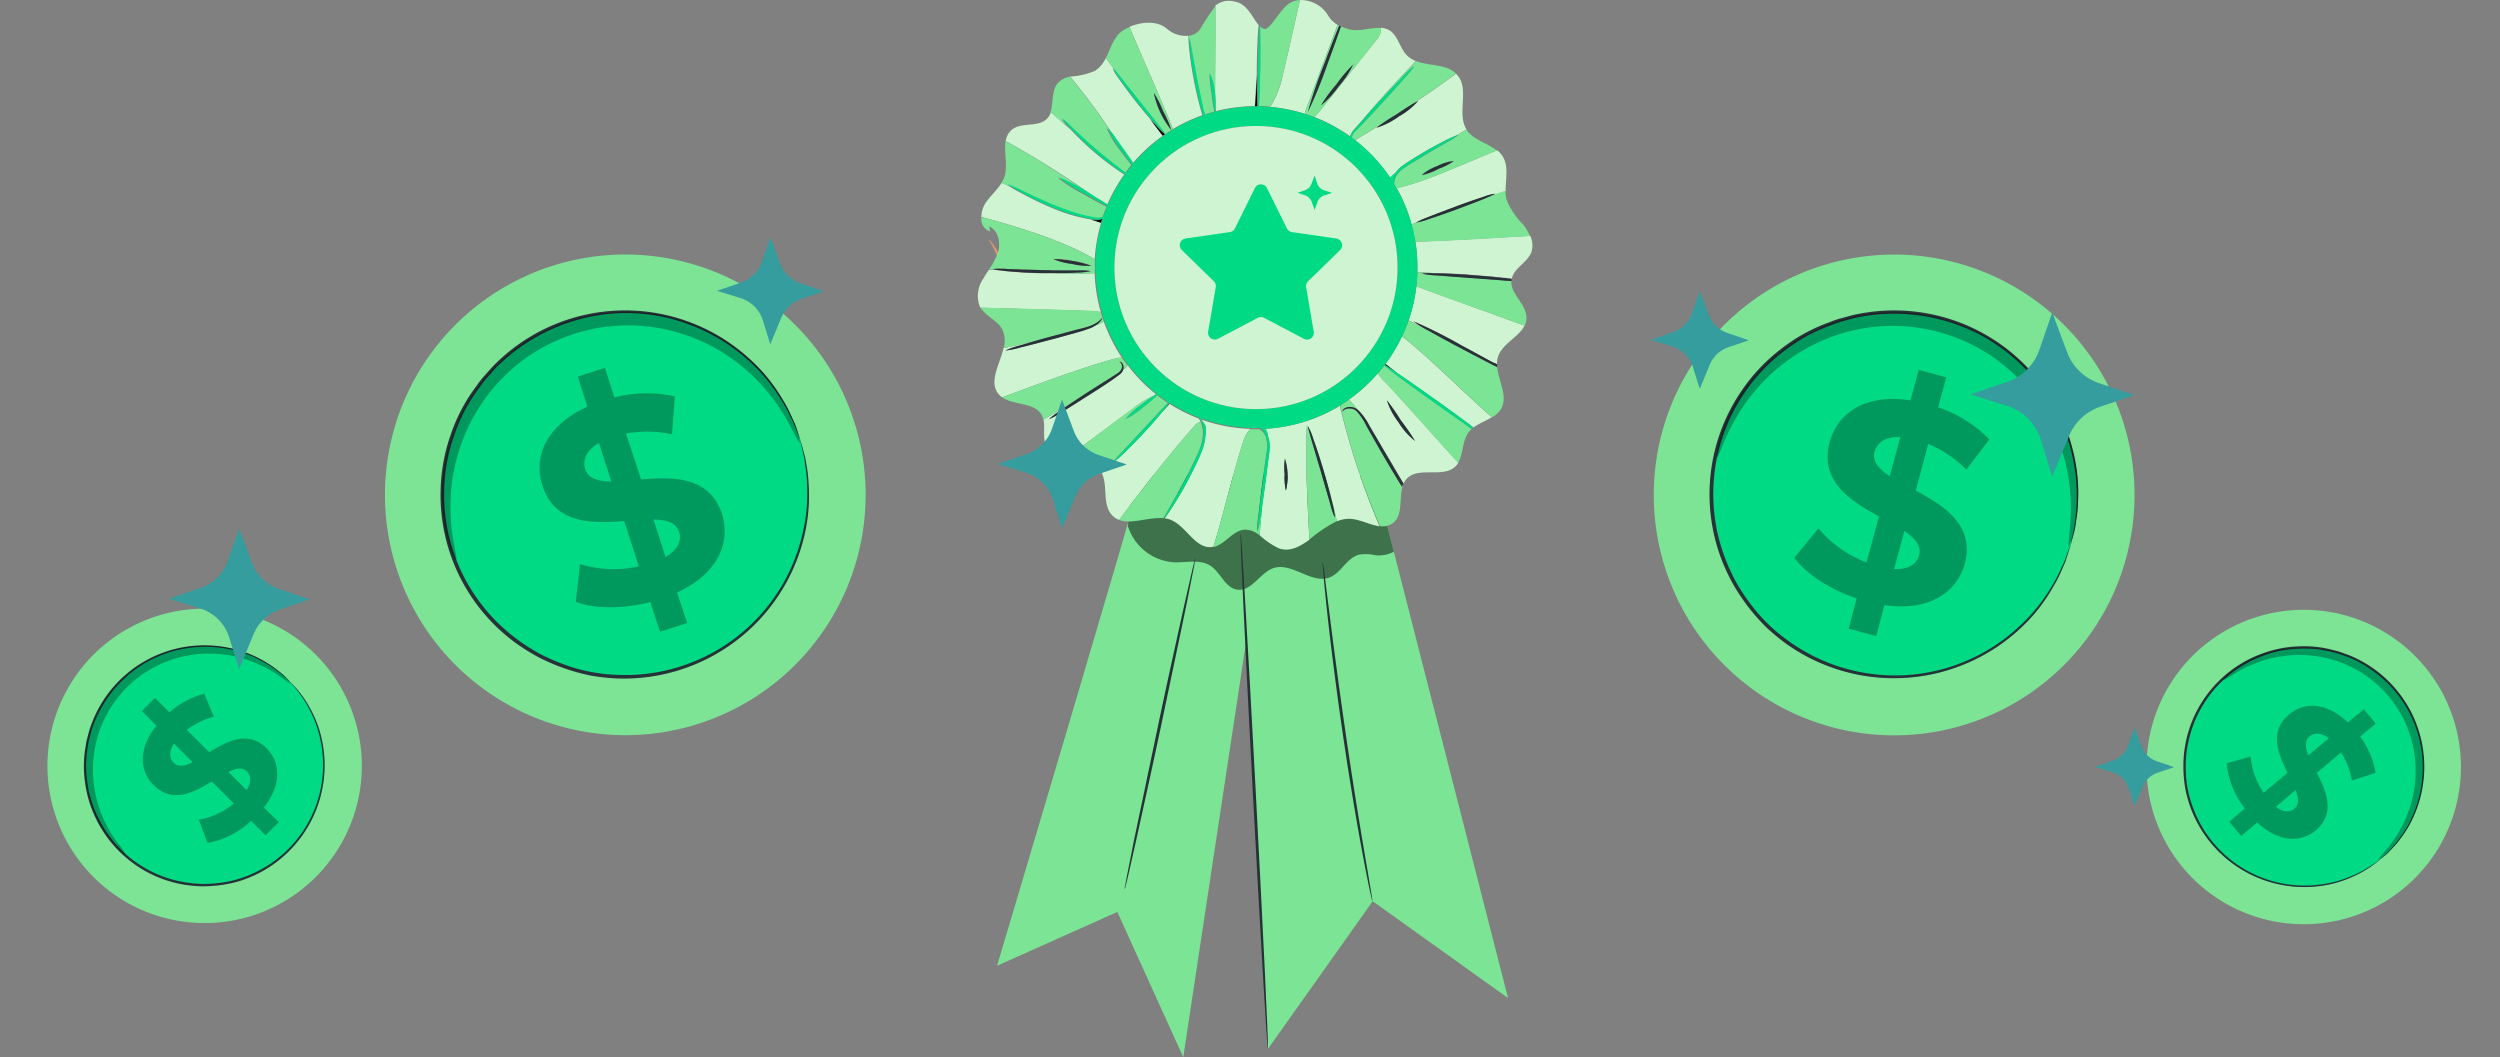 <svg xmlns="http://www.w3.org/2000/svg" width="318.608" height="134.728" viewBox="0 0 318.608 134.728">
  <rect x="0" y="0" width="318.608" height="134.728" fill="#808080" stroke="none"/>
  <g id="Grupo_407" data-name="Grupo 407" transform="translate(-64.783 -454.609)">
    <g id="Grupo_401" data-name="Grupo 401" transform="translate(189.376 454.609)">
      <path id="Caminho_2578" data-name="Caminho 2578" d="M0,0V.007H.022Z" transform="translate(43.182 44.331)" fill="none"/>
      <path id="Caminho_2579" data-name="Caminho 2579" d="M0,.014.058.022.014,0Z" transform="translate(43.117 44.316)" fill="none"/>
      <path id="Caminho_2580" data-name="Caminho 2580" d="M.043,0,0,.051H.1Z" transform="translate(43.008 44.287)" fill="none"/>
      <path id="Caminho_2581" data-name="Caminho 2581" d="M.007.014.022,0H0Z" transform="translate(42.957 44.265)" fill="none"/>
      <path id="Caminho_2582" data-name="Caminho 2582" d="M0,0V.007L.014.022Z" transform="translate(42.95 44.149)" fill="none"/>
      <path id="Caminho_2583" data-name="Caminho 2583" d="M.007,0,0,.014.014.029Z" transform="translate(43.153 44.273)" fill="none"/>
      <path id="Caminho_2584" data-name="Caminho 2584" d="M.275.13.268.08,0,0,.239.152Z" transform="translate(42.653 44.171)" fill="none"/>
      <path id="Caminho_2585" data-name="Caminho 2585" d="M.007,0,0,.043.036.022Z" transform="translate(42.928 44.258)" fill="none"/>
      <path id="Caminho_2586" data-name="Caminho 2586" d="M.036,0,0,.007.022.022Z" transform="translate(43.109 44.258)" fill="none"/>
      <path id="Caminho_2587" data-name="Caminho 2587" d="M.014.007,0,0,.007.022Z" transform="translate(43.102 44.301)" fill="none"/>
      <path id="Caminho_2588" data-name="Caminho 2588" d="M.015.007,0,0,.007.015Z" transform="translate(43.145 44.49)" fill="#f5f5f5"/>
      <path id="Caminho_2589" data-name="Caminho 2589" d="M.036.014.029.036,0,.014.007.072.014.065V.072L.065.058.036.043.058.022H.072L.065.007.072,0H0Z" transform="translate(42.936 44.338)" fill="#f5f5f5"/>
      <path id="Caminho_2590" data-name="Caminho 2590" d="M.311.087.318.007.3,0,0,.174Z" transform="translate(42.603 44.338)" fill="#f5f5f5"/>
      <path id="Caminho_2591" data-name="Caminho 2591" d="M.022,0,0,.015.014.029Z" transform="translate(43.153 44.374)" fill="#f5f5f5"/>
      <path id="Caminho_2592" data-name="Caminho 2592" d="M0,.166.087.746.166.188.08,0Z" transform="translate(42.971 44.461)" fill="#f5f5f5"/>
      <path id="Caminho_2593" data-name="Caminho 2593" d="M.014,0H0L.014.007Z" transform="translate(43.131 44.396)" fill="#f5f5f5"/>
      <path id="Caminho_2594" data-name="Caminho 2594" d="M4.719.391a1.757,1.757,0,0,1,.347.246,2.9,2.9,0,0,1,.724.89,2.064,2.064,0,0,1,.3.789,1.932,1.932,0,0,1-.159.97,1.151,1.151,0,0,1-.9.68A1.708,1.708,0,0,1,3.879,3.7,14.362,14.362,0,0,1,2.287,2.323c-.427-.42-.84-.811-1.223-1.173A6.552,6.552,0,0,1,0,0,6.446,6.446,0,0,1,1.245.955L2.526,2.063A18.714,18.714,0,0,0,4.075,3.38c.557.376,1.332.282,1.534-.246a1.635,1.635,0,0,0,.167-.789,1.825,1.825,0,0,0-.224-.724A3.338,3.338,0,0,0,4.929.709C4.784.521,4.7.405,4.719.391Z" transform="translate(58.344 38.431)" fill="#7c5142"/>
      <path id="Caminho_2595" data-name="Caminho 2595" d="M3.894,0a11.274,11.274,0,0,1,1.6,1.353c.232.224.507.449.767.724A3.372,3.372,0,0,1,6.984,3.1,1.628,1.628,0,0,1,5.436,5.269a2.5,2.5,0,0,1-1.346-.724l-.984-.9L1.448,2.1A11.248,11.248,0,0,1,0,.6,12.155,12.155,0,0,1,1.643,1.9L3.351,3.387l1,.883a2.171,2.171,0,0,0,1.136.63A1.274,1.274,0,0,0,6.68,3.235,6.413,6.413,0,0,0,5.3,1.542,11.957,11.957,0,0,1,3.894,0Z" transform="translate(58.699 31.172)" fill="#7c5142"/>
      <path id="Caminho_2596" data-name="Caminho 2596" d="M5.616,1.732a.7.7,0,0,1,.441.087,1.491,1.491,0,0,1,.775.97A1.52,1.52,0,0,1,4.922,4.562a3.068,3.068,0,0,1-1.028-.579A23.464,23.464,0,0,1,1,1.291,5.79,5.79,0,0,1,0,0c.087-.08,1.715,1.8,4.111,3.684A2.7,2.7,0,0,0,5,4.207a1.108,1.108,0,0,0,.876-.08A1.187,1.187,0,0,0,6.55,2.847a1.4,1.4,0,0,0-.586-.9C5.768,1.8,5.609,1.761,5.616,1.732Z" transform="translate(58.409 34.716)" fill="#7c5142"/>
      <path id="Caminho_2597" data-name="Caminho 2597" d="M.017,12.37a.846.846,0,0,1,0-.333,3.718,3.718,0,0,1,.2-.926,3.937,3.937,0,0,1,2.236-2.4l.051.347h0V8.708h.043v.355H2.419l-.051-.087A7.536,7.536,0,0,1,1.507,6.66a8.178,8.178,0,0,1,.557-4.951,6.352,6.352,0,0,1,.782-1.3c.232-.275.362-.42.384-.405a11.3,11.3,0,0,0-.919,1.817,8.5,8.5,0,0,0-.434,4.77,7.527,7.527,0,0,0,.8,2.171l-.152-.087h0v.355H2.492V8.672h0l.847.036-.8.311A3.879,3.879,0,0,0,.371,11.154C.111,11.907.074,12.385.017,12.37Z" transform="translate(65.435 32.742)" fill="#7c5142"/>
      <path id="Caminho_2598" data-name="Caminho 2598" d="M1.383.384a2.269,2.269,0,0,1-.239.34,3.351,3.351,0,0,0-.608.9,1.715,1.715,0,0,0-.217.673,1.6,1.6,0,0,0,.159.782c.2.507.955.6,1.5.232A15.807,15.807,0,0,0,3.5,2.019L4.756.934A6.334,6.334,0,0,1,5.972,0,6.344,6.344,0,0,1,4.937,1.129L3.736,2.28A14.623,14.623,0,0,1,2.172,3.633a1.643,1.643,0,0,1-1.129.253A1.107,1.107,0,0,1,.16,3.221a1.925,1.925,0,0,1-.152-.948A1.991,1.991,0,0,1,.3,1.5,2.707,2.707,0,0,1,1.022.622C1.246.449,1.362.362,1.383.384Z" transform="translate(5.596 36.13)" fill="#eb996e"/>
      <path id="Caminho_2599" data-name="Caminho 2599" d="M3.162,0A10.919,10.919,0,0,1,1.786,1.513,6.376,6.376,0,0,0,.433,3.17,1.252,1.252,0,0,0,1.605,4.8a2.128,2.128,0,0,0,1.107-.615l.977-.869L5.369,1.867A11.156,11.156,0,0,1,6.976.6,11.226,11.226,0,0,1,5.528,2.048L3.9,3.568l-.963.883a2.461,2.461,0,0,1-1.324.724A1.592,1.592,0,0,1,.093,3.047,3.3,3.3,0,0,1,.817,2.041c.253-.275.528-.5.724-.724A11.4,11.4,0,0,1,3.162,0Z" transform="translate(4.273 29.016)" fill="#eb996e"/>
      <path id="Caminho_2600" data-name="Caminho 2600" d="M1.338,1.7c0,.036-.145.065-.362.217A1.448,1.448,0,0,0,.4,2.8a1.18,1.18,0,0,0,.666,1.259,1.086,1.086,0,0,0,.854.072,2.8,2.8,0,0,0,.876-.507C5.137,1.775,6.737-.063,6.817,0a5.146,5.146,0,0,1-.97,1.267A22.644,22.644,0,0,1,3.024,3.9a3.024,3.024,0,0,1-1.006.579A1.46,1.46,0,1,1,.9,1.782.629.629,0,0,1,1.338,1.7Z" transform="translate(4.694 32.481)" fill="#eb996e"/>
      <path id="Caminho_2601" data-name="Caminho 2601" d="M3.279,12.115c-.058,0-.1-.456-.384-1.158A3.843,3.843,0,0,0,.8,8.866l-.8-.3.84-.036h0V8.88H.8V8.533h0l-.145.094A7.568,7.568,0,0,0,1.44,6.456a8.424,8.424,0,0,0-.427-4.668C.565.637.051.05.109.007S.268.13.492.4a6.711,6.711,0,0,1,.767,1.281,8.034,8.034,0,0,1,.55,4.849A7.236,7.236,0,0,1,.955,8.8L.9,8.887H.789V8.54H.825v.355h0l.051-.34A3.836,3.836,0,0,1,3.047,10.9a3.618,3.618,0,0,1,.2.9A.846.846,0,0,1,3.279,12.115Z" transform="translate(1.355 30.565)" fill="#eb996e"/>
      <path id="Caminho_2602" data-name="Caminho 2602" d="M17.833,0C17.833.724,0,60.564,0,60.564L15.329,53.71l8.4,18.507L34.516.934Z" transform="translate(2.477 62.511)" fill="#7ce495"/>
      <path id="Caminho_2603" data-name="Caminho 2603" d="M0,5.262,3.633,73.9,16.987,55.071l17.247,12.34L16.987,0Z" transform="translate(33.36 59.783)" fill="#7ce495"/>
      <g id="Grupo_398" data-name="Grupo 398" transform="translate(19.153 60.593)" opacity="0.5">
        <path id="Caminho_2604" data-name="Caminho 2604" d="M0,6.456a6.586,6.586,0,0,0,5.877,4.61c1.571.065,3.3-.42,4.625.434s1.882,2.844,3.438,3.054c1.824.261,2.9-2.171,4.618-2.75,2.352-.767,4.82,2.07,7.136,1.194,1.491-.565,2.171-2.483,3.749-2.9a5.2,5.2,0,0,1,2.084.072,4.089,4.089,0,0,0,2.36-.449L33.04,6.42,31.592,0H.586Z" transform="translate(0 0)"/>
      </g>
      <path id="Caminho_2605" data-name="Caminho 2605" d="M3.119,1.339q.478.188.955.347C2.721,1.151,1.332.572,0,0,.919.427,1.969.89,3.119,1.339Z" transform="translate(7.146 25.093)" fill="#00e588"/>
      <path id="Caminho_2606" data-name="Caminho 2606" d="M.051.058,0,0,.043.072Z" transform="translate(19.536 20.96)" fill="#00e588"/>
      <path id="Caminho_2607" data-name="Caminho 2607" d="M0,0,1.18.926a.723.723,0,0,1,.072-.08L.869.593Z" transform="translate(61.753 53.776)" fill="#00e588"/>
      <path id="Caminho_2608" data-name="Caminho 2608" d="M.051.051A.333.333,0,0,1,0,0,3.3,3.3,0,0,1,0,.355Z" transform="translate(35.958 3.293)" fill="#00e588"/>
      <g id="Grupo_399" data-name="Grupo 399" transform="translate(0 0.006)">
        <path id="Caminho_2609" data-name="Caminho 2609" d="M0,13.615a20.405,20.405,0,0,1,4.48.9,1.883,1.883,0,0,1,.137-.724Q6.586,8.519,8.54,3.272l.094-.087a3.38,3.38,0,0,1-1.3-1.3A4.089,4.089,0,0,0,3.814,0c-.724,2.982-1.585,7.064-2.222,9.6A11.464,11.464,0,0,1,0,13.615Z" transform="translate(37.283 0)" fill="#cff4d2"/>
        <path id="Caminho_2610" data-name="Caminho 2610" d="M16.25,4.647A20.693,20.693,0,0,1,13.919,0,1.694,1.694,0,0,1,13.2.42l-.311.109a4.338,4.338,0,0,1-.608.326,19.018,19.018,0,0,1-2.012.644l-2.475.688c-1.759.478-3.358.89-4.516,1.165a10.014,10.014,0,0,1-1.9.384A9.657,9.657,0,0,1,3.2,3.1l1.578-.463-3.619.8C.689,5.493-.766,7.694.515,9.279a2.173,2.173,0,0,0,.471.42C5.6,7.99,11.509,5.783,15.381,4.762A2.568,2.568,0,0,1,16.25,4.647Z" transform="translate(2.143 40.93)" fill="#cff4d2"/>
        <path id="Caminho_2611" data-name="Caminho 2611" d="M.01,12.945v1.093a20.677,20.677,0,0,1,5.066-.659V13.1L5.315,9.29V8.508c.051-2.736.159-5,.253-5.443-.767-.9-1.5-2.8-3.047-3A2.7,2.7,0,0,0,.031.583C.089,4.39-.034,9.2.01,12.945Z" transform="translate(30.253 0.141)" fill="#cff4d2"/>
        <path id="Caminho_2612" data-name="Caminho 2612" d="M14.439,9.778a20.567,20.567,0,0,1,.825-4.7c-.405-.123-.825-.261-1.252-.405a21.311,21.311,0,0,1-4.343-1.2A40.86,40.86,0,0,1,5.074,1.3,15,15,0,0,1,3.445.369L2.577,0C2.012.919,1.129,1.672.514,2.591A3.323,3.323,0,0,0,0,4.335C4.712,5.624,10.4,7.324,14.359,9.684Z" transform="translate(0.479 23.299)" fill="#cff4d2"/>
        <path id="Caminho_2613" data-name="Caminho 2613" d="M12.926,11.812A20.268,20.268,0,0,1,15.1,7.954l-.311-.2A36.7,36.7,0,0,1,8.273,2.229l-.051-.058C7.339,1.448,6.5.673,5.754,0a2.171,2.171,0,0,1-.5.847c-1.122,1.122-3.228.4-4.466,1.39A2.237,2.237,0,0,0,0,3.684a123.732,123.732,0,0,1,11.414,7.18C12.007,11.233,12.535,11.558,12.926,11.812Z" transform="translate(3.585 14.281)" fill="#cff4d2"/>
        <path id="Caminho_2614" data-name="Caminho 2614" d="M6.695,11.573c.507.724.955,1.346,1.288,1.838a20.619,20.619,0,0,1,3.843-3.517c-.434-.55-.97-1.267-1.563-2.063C9.735,7.223,9.134,6.5,8.5,5.711,7.578,4.545,6.782,3.467,6.232,2.663a6.219,6.219,0,0,1-.818-1.346,4.531,4.531,0,0,1,.536.572C5.443,1.165,4.965.55,4.545,0a3.857,3.857,0,0,1-1.39,1.643A9.99,9.99,0,0,1,0,2.367a77.753,77.753,0,0,1,5.79,7.9Z" transform="translate(11.785 7.391)" fill="#cff4d2"/>
        <path id="Caminho_2615" data-name="Caminho 2615" d="M5.537,13.552a20.16,20.16,0,0,1,3.749-1.759c-.051-.152-.094-.311-.145-.492-.282-.977-.622-2.338-.919-3.865s-.492-2.9-.6-3.923a12.4,12.4,0,0,1-.1-1.571l-.043-.282A3.669,3.669,0,0,1,4.784.785C3.59-.286,1.563-.148,0,.525,1.65,4.5,4.118,9.934,5.479,13.415,5.5,13.458,5.515,13.5,5.537,13.552Z" transform="translate(19.355 2.892)" fill="#cff4d2"/>
        <path id="Caminho_2616" data-name="Caminho 2616" d="M15.7,5.435A20.922,20.922,0,0,1,14.911.456H14.8c-1.448.08-3.141.058-4.922,0H8.18C6.458.456,4.9.318,3.78.21,3.266.159,2.854.109,2.55.065L1.449,0C1.2.376.957.724.726,1.144A3.867,3.867,0,0,0,.291,4.762l.065.094q7.187.174,14.359.42A2.562,2.562,0,0,1,15.7,5.435Z" transform="translate(0 34.358)" fill="#cff4d2"/>
        <path id="Caminho_2617" data-name="Caminho 2617" d="M14.034,3.908l.3-.2A20.846,20.846,0,0,1,10.719,0a1.737,1.737,0,0,1-.565.608,1.346,1.346,0,0,1-.405.557c-.926.724-2.229,1.527-3.684,2.482S3.293,5.414,2.323,6a8.683,8.683,0,0,1-1.607.883A9.056,9.056,0,0,1,2.164,5.776c.536-.362,1.187-.811,1.918-1.288C2.678,5.334,1.267,6.181,0,6.955c.239,1.071-.138,2.316.355,3.322a3.214,3.214,0,0,0,2.634,1.505l8.613-6.4A10.589,10.589,0,0,1,14.034,3.908Z" transform="translate(8.39 46.531)" fill="#cff4d2"/>
        <path id="Caminho_2618" data-name="Caminho 2618" d="M3.684,0A20.7,20.7,0,0,1,0,3.337,12.214,12.214,0,0,1,1.064,4.581a1.2,1.2,0,0,1,.116.087,7.717,7.717,0,0,1,1.448,2l1.491,2.54.043.087c.97,1.614,1.94,3.293,2.794,4.755a2.376,2.376,0,0,1,.427-.644c1.505-1.571,4.56-.043,6.152-1.513a2.45,2.45,0,0,0,.405-.507C11.008,8.193,7.1,3.72,4.61,1.107A6.9,6.9,0,0,1,3.684,0ZM4.835,3.431A25.677,25.677,0,0,1,6.63,6.014,27.238,27.238,0,0,1,8.417,8.606a8.946,8.946,0,0,1-2.1-2.374A9.266,9.266,0,0,1,4.835,3.431Z" transform="translate(47.321 47.581)" fill="#cff4d2"/>
        <path id="Caminho_2619" data-name="Caminho 2619" d="M.992,0A20.494,20.494,0,0,1,0,4.343l.564.275,2,1.042a13.212,13.212,0,0,1-1.94-1.2A61.2,61.2,0,0,1,6.738,7.527c1.448.789,2.823,1.534,3.858,2.121l.673.282a2.933,2.933,0,0,1,.145-1c.565-1.628,2.649-2.483,3.366-3.916C10.408,3.416,4.791,1.426.992,0Z" transform="translate(54.921 36.478)" fill="#cff4d2"/>
        <path id="Caminho_2620" data-name="Caminho 2620" d="M0,3.539c.4.311.9.724,1.447,1.115l.2.138c1.194.8,2.815,1.932,4.6,3.2s3.38,2.439,4.531,3.293l.434.333c.724-.521,1.592-.847,2.345-1.3C9.829,7.064,5.435,2.562,2.092,0A20.987,20.987,0,0,1,0,3.539Z" transform="translate(51.975 42.855)" fill="#cff4d2"/>
        <path id="Caminho_2621" data-name="Caminho 2621" d="M12.579,2.316a3.673,3.673,0,0,0-.224-.413A20.468,20.468,0,0,1,8.584,0l-.1.13c-.268.326-.572.673-.9,1.042C6.984,1.9,6.174,2.83,5.24,3.836S3.308,5.826,2.613,6.485a6,6,0,0,1-1.187.992,1.709,1.709,0,0,1,.232-.333C1.064,7.737.507,8.316,0,8.859c.8,1.657,0,4.075,1.361,5.414a2.346,2.346,0,0,0,.847.543C5.1,10.929,9.047,5.9,11.855,2.779A1.2,1.2,0,0,1,12.579,2.316Z" transform="translate(15.83 51.438)" fill="#cff4d2"/>
        <path id="Caminho_2622" data-name="Caminho 2622" d="M.731,2.924a1.715,1.715,0,0,1,.326.948A4.458,4.458,0,0,1,1.2,6.087C1.093,6.963.97,7.9.847,8.888.673,10.2.5,11.421.347,12.507.232,13.889.123,15.25,0,16.48a9.7,9.7,0,0,0,2.5,1.7c1.39.449,2.627-.224,3.858-1.122C6.08,12.42,5.834,6.637,6.022,2.511l.217.507c-.065-.239-.087-.376-.065-.384a7.518,7.518,0,0,1,.688,1.643c.376,1.035.854,2.483,1.332,4.089q.2.673.369,1.3c.507,1.715.948,3.445,1.281,5.066a3.814,3.814,0,0,1,1.628-.333c1.274.036,2.62.8,3.821.955A95.79,95.79,0,0,1,10.227,0,20.525,20.525,0,0,1,.731,2.924Zm2.627,7.867A7.288,7.288,0,0,1,3.2,8.765a7.736,7.736,0,0,1,.036-2.034A7.541,7.541,0,0,1,3.358,10.791Z" transform="translate(35.929 51.713)" fill="#cff4d2"/>
        <path id="Caminho_2623" data-name="Caminho 2623" d="M10.864,1.324a.378.378,0,0,1,.08-.072A20.317,20.317,0,0,1,4.523,0c.051.065.109.138.174.232A1.257,1.257,0,0,0,4.77.369c.42.116.55.724.5,1.18a5.431,5.431,0,0,1-.116.673A6.1,6.1,0,0,1,4.726,4.1,27.658,27.658,0,0,1,3.539,6.7,47.844,47.844,0,0,1,.992,11.2C.565,11.87.217,12.362,0,12.651a3.135,3.135,0,0,1,.767.188c2.019.789,3.112,3.72,5.262,3.467l.2-.036C7.484,12.26,8.743,6.7,10,2.975A4.229,4.229,0,0,1,10.864,1.324Z" transform="translate(23.821 53.4)" fill="#cff4d2"/>
        <path id="Caminho_2624" data-name="Caminho 2624" d="M4.458,13.223q.362-.326.724-.63a3.813,3.813,0,0,1,.955-.941c.572-.405,1.209-.8,1.889-1.216,1.353-.825,2.613-1.505,3.546-1.969.637-.311,1.107-.521,1.353-.608l1.288-.76h0c-1.274-2,.376-5.03-1.122-6.868A2.276,2.276,0,0,0,12.868,0C9.1,2.794,4.234,5.964,0,8.468a20.6,20.6,0,0,1,4.458,4.755Zm.9-8.092A22.176,22.176,0,0,1,8.048,3.467,9.756,9.756,0,0,1,5.566,5.45,10.055,10.055,0,0,1,2.736,6.9,21.948,21.948,0,0,1,5.363,5.131Z" transform="translate(48.096 9.395)" fill="#cff4d2"/>
        <path id="Caminho_2625" data-name="Caminho 2625" d="M0,.717A20.92,20.92,0,0,1,.268,4.039c0,.21,0,.413,0,.615h.34c.608,0,1.209.058,1.817.1h.427c1.245,0,2.96.116,4.856.253,1.773.138,3.38.3,4.589.441.3-1.368,1.99-2.048,2.49-3.373A2.8,2.8,0,0,0,14.642,0C10.219.246,4.241.608.557.724Z" transform="translate(55.782 30.051)" fill="#cff4d2"/>
        <path id="Caminho_2626" data-name="Caminho 2626" d="M7.882,1.628.543,10.856A2.589,2.589,0,0,1,0,11.363a20.265,20.265,0,0,1,4.552,2.454l.1-.13h0a2.172,2.172,0,0,1,.449-.724c.326-.376.724-.818,1.144-1.3,2.171-2.606,4.646-5.24,6.716-7.426a3.133,3.133,0,0,1-1.129-.724C10.922,2.6,10.726,1.064,9.662.362A2.5,2.5,0,0,0,8.526,0a.318.318,0,0,1,0,.08A2.171,2.171,0,0,1,7.882,1.628Z" transform="translate(42.877 3.533)" fill="#cff4d2"/>
        <path id="Caminho_2627" data-name="Caminho 2627" d="M1.889,9.46l.6-.268A9.4,9.4,0,0,1,3.9,8.555c.9-.369,2.171-.847,3.532-1.353S10.082,6.253,11,5.949a6.764,6.764,0,0,1,1.52-.413A2.85,2.85,0,0,1,12,5.819L13.867,5.2c0-1.505.42-3.1-.347-4.386A3.119,3.119,0,0,0,12.8,0C8.852,1.592,3.46,4.1,0,4.82A20.419,20.419,0,0,1,1.889,9.46Z" transform="translate(53.415 19.144)" fill="#cff4d2"/>
      </g>
      <path id="Caminho_2628" data-name="Caminho 2628" d="M1.614.123h0L0,0C.536.036,1.071.08,1.614.123Z" transform="translate(66.407 35.703)" fill="#00e588"/>
      <path id="Caminho_2629" data-name="Caminho 2629" d="M.087.413C.13.586.159.745.188.89L.3.854C.2.593.1.311,0,0A1.552,1.552,0,0,0,.087.413Z" transform="translate(28.685 13.722)" fill="#00e588"/>
      <path id="Caminho_2630" data-name="Caminho 2630" d="M0,0Z" transform="translate(59.756 8.671)" fill="#00e588"/>
      <path id="Caminho_2631" data-name="Caminho 2631" d="M.058.174A.759.759,0,0,1,.1,0L0,.13Z" transform="translate(47.43 17.225)"/>
      <path id="Caminho_2632" data-name="Caminho 2632" d="M.333,1.165a1.882,1.882,0,0,1,.13-.68A2.114,2.114,0,0,1,.724,0Q.34.3,0,.63C.087.8.217.984.333,1.165Z" transform="translate(52.568 21.995)" fill="#00e588"/>
      <path id="Caminho_2633" data-name="Caminho 2633" d="M.673.384v-.1L0,0Z" transform="translate(65.517 46.132)"/>
      <path id="Caminho_2634" data-name="Caminho 2634" d="M1.534,1.115C.963.688.456.311.087,0L0,.109C.246.268.8.622,1.534,1.115Z" transform="translate(51.918 46.4)"/>
      <path id="Caminho_2635" data-name="Caminho 2635" d="M2.591,4.574l.159.3.043-.116C1.94,3.308.97,1.614,0,0,1.028,1.773,1.925,3.394,2.591,4.574Z" transform="translate(51.454 56.88)"/>
      <path id="Caminho_2636" data-name="Caminho 2636" d="M0,.014a2.034,2.034,0,0,1,.724.8.146.146,0,0,0,.051.13A1.715,1.715,0,0,0,.449,0Z" transform="translate(36.241 54.644)" fill="#00e588"/>
      <path id="Caminho_2637" data-name="Caminho 2637" d="M0,0A3.286,3.286,0,0,1,.384,1.4a3.212,3.212,0,0,1,0,.456A5.467,5.467,0,0,0,.5,1.18C.55.717.42.116,0,0Z" transform="translate(28.591 53.776)" fill="#00e588"/>
      <path id="Caminho_2638" data-name="Caminho 2638" d="M1.006,0H.934C.8.2.521.579.123,1.064c-.036.043-.08.1-.123.145C.333.84.637.485.9.167Z" transform="translate(23.423 51.445)"/>
      <path id="Caminho_2639" data-name="Caminho 2639" d="M1.4,0A1.672,1.672,0,0,1,.6.174L0,.087C.427.232.847.369,1.252.492,1.288.326,1.346.2,1.4,0Z" transform="translate(14.456 27.894)"/>
      <path id="Caminho_2640" data-name="Caminho 2640" d="M1.846,1.882A7.012,7.012,0,0,1,.724.782L0,0C.593.8,1.129,1.513,1.563,2.063Z" transform="translate(22.019 15.228)"/>
      <path id="Caminho_2641" data-name="Caminho 2641" d="M0,.557H.065V0A2.65,2.65,0,0,1,0,.557Z" transform="translate(30.219 13.65)"/>
      <path id="Caminho_2642" data-name="Caminho 2642" d="M0,4.089H.275C.239,3.271.232,1.766.275,0L.036,3.807A.945.945,0,0,0,0,4.089Z" transform="translate(35.358 9.438)"/>
      <g id="Grupo_400" data-name="Grupo 400" transform="translate(0.379 0)">
        <path id="Caminho_2643" data-name="Caminho 2643" d="M.138,10.6A1.881,1.881,0,0,0,0,11.32c.376.123.724.253,1.115.4a2.591,2.591,0,0,0,.543-.507L9,1.983A2.171,2.171,0,0,0,9.648.456a.317.317,0,0,0,0-.08C8.323.268,6.8.926,5.479.514A9.849,9.849,0,0,1,4.545.188c-.376,1.136-1,2.9-1.73,4.835A58.953,58.953,0,0,1,.34,11.088a56.742,56.742,0,0,1,2.121-6.2c.724-1.961,1.411-3.7,1.875-4.806A1.118,1.118,0,0,1,4.176,0L4.082.087Q2.1,5.363.138,10.6ZM3.959,7.571A18.521,18.521,0,0,1,6.087,5.045,11.8,11.8,0,0,1,4.256,7.8,12.115,12.115,0,0,1,2,10.234,18.517,18.517,0,0,1,3.959,7.571Z" transform="translate(41.385 3.192)" fill="#7ce495"/>
        <path id="Caminho_2644" data-name="Caminho 2644" d="M3.387,5.3C4.61,3.973,5.732,2.786,6.557,1.94A9.168,9.168,0,0,1,7.954.622a9.926,9.926,0,0,1-1.2,1.5c-.774.89-1.867,2.106-3.083,3.431S1.325,8.07.5,8.909a1.448,1.448,0,0,0-.5.84l.413.318c4.234-2.5,9.1-5.674,12.868-8.468A3.105,3.105,0,0,0,12.1.876h0C10.885.456,9.387.47,8.186,0c-2.07,2.171-4.56,4.82-6.716,7.426C2.027,6.789,2.685,6.065,3.387,5.3Z" transform="translate(47.298 7.78)" fill="#7ce495"/>
        <path id="Caminho_2645" data-name="Caminho 2645" d="M8.152.709a8.2,8.2,0,0,1-1.447.9c-.89.521-2.128,1.23-3.474,2.048S.56,5.153.176,6.08a1.9,1.9,0,0,0-.174.9l.282.492c3.46-.724,8.852-3.228,12.8-4.82-1.2-.963-3-1.339-3.858-2.649L7.957.709C8.072.709,8.145.666,8.152.709ZM5.612,5.052a7.959,7.959,0,0,1-2.092.774A10.134,10.134,0,0,1,7.595,4.039a7.761,7.761,0,0,1-1.983.955Z" transform="translate(52.702 16.531)" fill="#7ce495"/>
        <path id="Caminho_2646" data-name="Caminho 2646" d="M9.228,1.035c-.9.362-2.171.84-3.539,1.353s-2.656.948-3.575,1.245A6.216,6.216,0,0,1,.6,4.046h0L0,4.314A20.854,20.854,0,0,1,.478,6.485h.543C4.7,6.391,10.683,6.029,15.1,5.761a6.322,6.322,0,0,0-.854-1.448,9.724,9.724,0,0,1-2.113-3.119A4.7,4.7,0,0,1,11.978,0L10.111.615Z" transform="translate(54.912 24.318)" fill="#7ce495"/>
        <path id="Caminho_2647" data-name="Caminho 2647" d="M7.534.745,2.692.376a11.707,11.707,0,0,1-2-.232A7.874,7.874,0,0,1,2.28.1C1.672.058,1.071.022.463,0H.123A15.974,15.974,0,0,1,0,1.773C3.8,3.221,9.409,5.189,13.788,6.789a2.171,2.171,0,0,0,.246-.948c.051-1.73-2.034-3.054-1.925-4.726-.543-.043-1.078-.087-1.614-.145Z" transform="translate(55.534 34.719)" fill="#7ce495"/>
        <path id="Caminho_2648" data-name="Caminho 2648" d="M3.38,1.3l-2-1.021L.818,0A19.9,19.9,0,0,1,0,2.012C3.344,4.574,7.737,9.076,11.457,12.333a3.17,3.17,0,0,0,1.151-1.078c.9-1.578-.326-3.5-.5-5.305C10.987,5.392,9.286,4.5,7.39,3.5,5.834,2.663,4.429,1.889,3.38,1.3Z" transform="translate(53.725 40.849)" fill="#7ce495"/>
        <path id="Caminho_2649" data-name="Caminho 2649" d="M7.021,4.589C5.24,3.322,3.633,2.15,2.49,1.3,1.672.68,1.086.232.832,0,.565.347.29.688,0,1.013A6.907,6.907,0,0,0,.9,2.121C3.387,4.733,7.3,9.206,10.227,12.4c.68-1.129.514-2.772,1.332-3.879a2.68,2.68,0,0,1,.369-.391L10.748,7.2C9.691,6.47,8.4,5.573,7.021,4.589Z" transform="translate(50.627 46.574)" fill="#7ce495"/>
        <path id="Caminho_2650" data-name="Caminho 2650" d="M4.893,6.058C4.372,5.16,3.879,4.3,3.445,3.5A8.418,8.418,0,0,0,2.164,1.534a1.375,1.375,0,0,0-1.4-.311c-.34.123-.434.347-.463.319s0-.253.4-.456a1.513,1.513,0,0,1,1.513.159A12.209,12.209,0,0,0,1.151,0C.774.261.391.521,0,.76A92.977,92.977,0,0,0,5.066,16.118a2.171,2.171,0,0,0,1.679-.384c1.288-.984.76-3.054,1.2-4.6l-.29-.463C6.9,9.5,5.935,7.867,4.893,6.058Z" transform="translate(45.814 50.924)" fill="#7ce495"/>
        <path id="Caminho_2651" data-name="Caminho 2651" d="M3.33,10.01a7.8,7.8,0,0,1,.311,1.759,9.193,9.193,0,0,1-.564-1.686l-1.2-4.118C1.419,4.429,1.007,3.033.652,1.853.486,1.267.355.8.283.507L.066,0c-.188,4.125.058,9.908.34,14.548a18.632,18.632,0,0,1,3.481-2.331C3.555,10.6,3.113,8.873,2.606,7.151,2.91,8.251,3.156,9.235,3.33,10.01Z" transform="translate(41.507 54.202)" fill="#7ce495"/>
        <path id="Caminho_2652" data-name="Caminho 2652" d="M6.014,10.972a11.919,11.919,0,0,1-.405,2.084,11.145,11.145,0,0,1,.145-2.121c.138-1.3.355-3.1.615-5.066L6.76,3.076A4.264,4.264,0,0,0,6.666.9,1.947,1.947,0,0,0,5.877,0H4.719a.378.378,0,0,0-.08.072A4.228,4.228,0,0,0,3.778,1.73C2.519,5.457,1.259,11.016,0,15.025,1.491,14.714,2.454,12.9,4,12.8a2.852,2.852,0,0,1,1.889.724c.123-1.23.232-2.591.347-3.973C6.166,10.039,6.087,10.538,6.014,10.972Z" transform="translate(29.653 54.702)" fill="#7ce495"/>
        <path id="Caminho_2653" data-name="Caminho 2653" d="M8.989,6.174c.441-.9.876-1.766,1.2-2.555a5.79,5.79,0,0,0,.478-2.171A3.568,3.568,0,0,0,10.372,0a1.2,1.2,0,0,0-.724.463C6.84,3.583,2.881,8.613,0,12.5c1.592.6,3.778-.42,5.653-.217.174-.318.485-.854.9-1.571C7.2,9.561,8.092,7.969,8.989,6.174Z" transform="translate(17.66 53.768)" fill="#7ce495"/>
        <path id="Caminho_2654" data-name="Caminho 2654" d="M6.087,8.215c.507-.6,1.809-1.954,3.308-3.568C11.023,2.9,12.384,1.411,12.854.977,12.384.666,11.928.34,11.479,0a22.15,22.15,0,0,1-1.8,1.52A10.4,10.4,0,0,1,7.419,3.04,9.568,9.568,0,0,1,9.445,1.223C10.053.753,10.61.347,11.023.072A10.592,10.592,0,0,0,8.577,1.52L0,7.947c1.491.261,3.177.326,4.111,1.447a2.685,2.685,0,0,1,.355.557C4.936,9.387,5.493,8.844,6.087,8.215Z" transform="translate(11.023 50.374)" fill="#7ce495"/>
        <path id="Caminho_2655" data-name="Caminho 2655" d="M11.1,4.287c1.447-.941,2.8-1.759,3.713-2.367a1.179,1.179,0,0,0,.42-.536.723.723,0,0,0,0-.507C15.134.6,14.938.545,14.953.516s.239,0,.413.3a.9.9,0,0,1,.065.622.51.51,0,0,1-.043.123,1.737,1.737,0,0,0,.564-.608C15.72.646,15.488.328,15.264,0A2.568,2.568,0,0,0,14.4.118C10.523,1.138,4.61,3.346,0,5.054c1.448,1.057,4.089.6,5.023,2.229a2.516,2.516,0,0,1,.224.63c1.267-.774,2.678-1.621,4.082-2.468C9.879,5.075,10.444,4.692,11.1,4.287Z" transform="translate(2.75 45.58)" fill="#7ce495"/>
        <path id="Caminho_2656" data-name="Caminho 2656" d="M9.46,3.554l2.482-.666c.767-.2,1.448-.347,2-.55A3.915,3.915,0,0,0,15.51,1.31a1.182,1.182,0,0,1-.268.456,2.641,2.641,0,0,1-.586.492l.311-.109a1.694,1.694,0,0,0,.724-.42c-.13-.376-.253-.724-.362-1.136a2.562,2.562,0,0,0-.97-.174Q7.18.166,0,0C.666,1.129,2.171,1.628,2.765,2.794a3.336,3.336,0,0,1,.166,2.374l3.619-.8C7.4,4.089,8.41,3.836,9.46,3.554Z" transform="translate(0 39.206)" fill="#7ce495"/>
        <path id="Caminho_2657" data-name="Caminho 2657" d="M1.537,6.622a9.762,9.762,0,0,1,1.824,0c1.129.043,2.678.1,4.393.138s3.271.043,4.393.051a10.134,10.134,0,0,1,1.831.072,7.861,7.861,0,0,1-1.824.2c-.724.043-1.679.065-2.714.072a48.4,48.4,0,0,0,4.922,0h.116V5.414l-.1-.065C10.418,2.989,4.729,1.288.017,0A1.715,1.715,0,0,0,1.125,1.853l-.1-.651c1.165.507,1.484,2.077,1.115,3.293A8.685,8.685,0,0,1,1.009,6.666l1.1.065a1.7,1.7,0,0,1-.572-.109ZM11.67,5.6a8.214,8.214,0,0,1,2.381.615A8.3,8.3,0,0,1,11.6,5.978a8.129,8.129,0,0,1-2.374-.615A8.228,8.228,0,0,1,11.67,5.6Z" transform="translate(0.077 27.655)" fill="#7ce495"/>
        <path id="Caminho_2658" data-name="Caminho 2658" d="M.688,5.6a11.578,11.578,0,0,1,1.925.832l1.5.724c1.332.572,2.721,1.151,4.075,1.686a22.339,22.339,0,0,0,3.85,1.021,1.448,1.448,0,0,0,.782-.13.588.588,0,0,0,.1-.087c.145-.427.3-.847.47-1.267-.666-.326-1.679-.876-2.808-1.527A20.726,20.726,0,0,1,7.165,4.683a22.958,22.958,0,0,1,3.619,1.853l1.172.724A123.7,123.7,0,0,0,.528,0C.3,1.361.818,3.1.4,4.509a4,4,0,0,1-.4.854l.868.369C.753,5.667.68,5.609.688,5.6Z" transform="translate(2.656 17.964)" fill="#7ce495"/>
        <path id="Caminho_2659" data-name="Caminho 2659" d="M1.426,5.363A8.747,8.747,0,0,1,2.736,6.55c.789.724,1.889,1.78,3.148,2.852s2.454,1.99,3.329,2.642l.3.224c.253-.347.507-.688.782-1.013l-.043-.072c-.384-.456-.861-1.071-1.368-1.773A12.518,12.518,0,0,1,7.158,6.557,6.872,6.872,0,0,1,8.258,7.9,77.757,77.757,0,0,0,2.468,0,2.67,2.67,0,0,0,.9.847c-.8.977-.507,2.511-.9,3.669.724.666,1.585,1.4,2.468,2.171A7.016,7.016,0,0,1,1.426,5.363Z" transform="translate(8.909 9.778)" fill="#7ce495"/>
        <path id="Caminho_2660" data-name="Caminho 2660" d="M4.256,9.452c1.809,2.287,3.322,4.111,3.286,4.227q.5-.34,1.021-.651A.33.33,0,0,0,8.5,12.89C7.144,9.416,4.676,3.973,3.025,0a7.639,7.639,0,0,0-.767.4C1.049,1.122.651,2.692,0,3.973c.42.55.9,1.194,1.4,1.889S3.033,7.911,4.256,9.452ZM6.123,8.4A13.845,13.845,0,0,1,7.3,10.741a13.519,13.519,0,0,1,1.049,2.4A11.262,11.262,0,0,1,6.123,8.4Z" transform="translate(15.952 3.445)" fill="#7ce495"/>
        <path id="Caminho_2661" data-name="Caminho 2661" d="M.036,4.031A8.525,8.525,0,0,1,.384,5.645c.174.992.413,2.374.724,3.887.261,1.324.514,2.511.724,3.46.1.311.2.593.3.854.384-.13.774-.246,1.18-.355a18.179,18.179,0,0,1-.369-2.4A11.244,11.244,0,0,1,2.7,8.649a6.572,6.572,0,0,1,.622,2.4c.065.478.094.926.109,1.31C3.43,8.62,3.51,3.807,3.5,0A24.348,24.348,0,0,0,1.491,3,2,2,0,0,1,0,3.829l.043.282C.022,4.068.029,4.031.036,4.031Z" transform="translate(26.482 0.731)" fill="#7ce495"/>
        <path id="Caminho_2662" data-name="Caminho 2662" d="M.181,8.663C.145,10.77.08,12.593,0,13.527a8.658,8.658,0,0,1,1.448.08,11.463,11.463,0,0,0,1.592-4C3.677,7.064,4.552,2.982,5.262,0A3.126,3.126,0,0,0,3.981.369C2.866.984,1.513,3.677.811,3.691a.919.919,0,0,1-.651-.347v.3C.181,4.531.181,6.441.181,8.663Z" transform="translate(35.45 0)" fill="#7ce495"/>
      </g>
      <path id="Caminho_2663" data-name="Caminho 2663" d="M1.5,3.264c.919-.3,2.171-.724,3.575-1.245S7.715,1.028,8.613.666l.9-.384c.347-.152.536-.253.521-.282a6.768,6.768,0,0,0-1.52.413c-.919.3-2.171.724-3.568,1.252s-2.634.984-3.532,1.353A9.41,9.41,0,0,0,0,3.655H0A6.219,6.219,0,0,0,1.5,3.264Z" transform="translate(55.905 24.688)" fill="#263238"/>
      <path id="Caminho_2664" data-name="Caminho 2664" d="M2.019.022H1.592A7.877,7.877,0,0,0,0,.065,11.713,11.713,0,0,0,2,.3L6.847.666l2.96.217,1.614.123V.731C10.212.586,8.606.427,6.832.289,4.979.137,3.293.051,2.019.022Z" transform="translate(56.6 34.813)" fill="#263238"/>
      <path id="Caminho_2665" data-name="Caminho 2665" d="M6.116,3.069A61.218,61.218,0,0,0,0,0,13.221,13.221,0,0,0,1.94,1.2c1.049.594,2.454,1.368,4,2.171,1.9,1.013,3.619,1.9,4.719,2.454V5.544L9.988,5.16C8.938,4.6,7.592,3.85,6.116,3.069Z" transform="translate(55.543 40.951)" fill="#263238"/>
      <path id="Caminho_2666" data-name="Caminho 2666" d="M54.434,47.594c-1.78-1.267-3.4-2.4-4.6-3.2l-.2-.138c-.724-.492-1.288-.847-1.563-1.006l.087-.109A20.993,20.993,0,0,0,50.294,39.6a19.932,19.932,0,0,0,.825-2.034,20.493,20.493,0,0,0,.992-4.343c.065-.586.108-1.172.123-1.773v-.615A20,20,0,0,0,49.57,20.714l-.282-.492a1.9,1.9,0,0,1,.174-.9c.384-.926,1.73-1.585,3.054-2.425s2.584-1.527,3.474-2.048a8.2,8.2,0,0,0,1.448-.9.54.54,0,0,0-.2.051,14.672,14.672,0,0,0-1.353.608c-.934.463-2.171,1.144-3.546,1.969-.68.413-1.317.811-1.889,1.216a3.816,3.816,0,0,0-.955.941,2.114,2.114,0,0,0-.261.485,1.879,1.879,0,0,0-.13.68c-.116-.181-.224-.362-.347-.536a20.6,20.6,0,0,0-4.466-4.777l-.412-.318a1.447,1.447,0,0,1,.5-.84c.825-.84,1.947-2.027,3.17-3.358s2.309-2.54,3.083-3.431a9.931,9.931,0,0,0,1.2-1.5,9.172,9.172,0,0,0-1.4,1.317c-.825.847-1.947,2.034-3.17,3.358-.724.767-1.361,1.491-1.94,2.171-.427.478-.818.919-1.143,1.3a2.171,2.171,0,0,0-.449.724h0a.765.765,0,0,0-.043.174l-.058-.043a20.262,20.262,0,0,0-4.552-2.454c-.369-.145-.724-.275-1.115-.4a20.4,20.4,0,0,0-4.48-.9c-.485-.043-.977-.065-1.448-.08.08-.934.145-2.758.181-4.864.043-2.222,0-4.133,0-5.016a3.31,3.31,0,0,0,0-.355L32.149,0c-.094.441-.2,2.707-.253,5.443v4.871h-.275a20.678,20.678,0,0,0-5.066.659H26.49a2.643,2.643,0,0,0,.058-.579c0-.159,0-.333,0-.536a10.065,10.065,0,0,0-.108-1.31,6.572,6.572,0,0,0-.622-2.4,11.251,11.251,0,0,0,.246,2.446,18.163,18.163,0,0,0,.369,2.4c-.405.109-.8.224-1.18.355l-.116.036a2.18,2.18,0,0,0-.1-.478c-.043-.174-.058-.275-.087-.413-.2-.948-.456-2.135-.724-3.46-.289-1.513-.528-2.9-.724-3.887a8.53,8.53,0,0,0-.347-1.614v.08a12.4,12.4,0,0,0,.1,1.571c.109,1.006.3,2.4.6,3.923s.637,2.9.919,3.865c.051.181.094.34.145.492a20.166,20.166,0,0,0-3.749,1.759q-.521.311-1.021.651c0-.116-1.448-1.94-3.286-4.227-1.209-1.52-2.251-2.859-2.852-3.619-.311-.384-.507-.594-.536-.572A6.219,6.219,0,0,0,14.294,6.8c.55.8,1.346,1.882,2.273,3.047.63.789,1.23,1.513,1.759,2.121l.724.782a7.01,7.01,0,0,0,1.122,1.1l-.253.181a20.622,20.622,0,0,0-3.843,3.518c-.333-.492-.782-1.136-1.288-1.838l-.934-1.288a6.869,6.869,0,0,0-1.1-1.346,12.522,12.522,0,0,0,1.723,2.852c.507.724.984,1.317,1.368,1.773l.051.058h0c-.275.326-.528.666-.782,1.013l-.3-.224c-.876-.651-2.063-1.571-3.329-2.642s-2.359-2.1-3.148-2.852a8.746,8.746,0,0,0-1.31-1.187A7.016,7.016,0,0,0,8.1,13.18l.051.058a36.7,36.7,0,0,0,6.514,5.522l.311.2A20.267,20.267,0,0,0,12.8,22.82c-.391-.253-.919-.579-1.534-.948L10.1,21.148A22.959,22.959,0,0,0,6.478,19.3a20.72,20.72,0,0,0,3.416,2.171c1.129.651,2.171,1.2,2.808,1.527-.174.42-.326.84-.47,1.267a.583.583,0,0,1-.1.087,1.447,1.447,0,0,1-.782.13A22.346,22.346,0,0,1,7.5,23.457q-.478-.166-.955-.347c-1.151-.449-2.171-.912-3.119-1.339l-1.5-.724A11.583,11.583,0,0,0,0,20.215a1.109,1.109,0,0,0,.181.138c.268.181.832.507,1.628.934a40.857,40.857,0,0,0,4.6,2.171,21.306,21.306,0,0,0,4.343,1.2l.6.087a1.673,1.673,0,0,0,.8-.174c-.051.166-.1.326-.145.492a20.571,20.571,0,0,0-.789,4.7V31.5A20.925,20.925,0,0,0,12,36.478c.109.384.232.76.362,1.136a20.7,20.7,0,0,0,2.33,4.647c.224.326.456.644.688.955A20.851,20.851,0,0,0,19,46.929l-.3.2c-.413.275-.97.68-1.578,1.151a9.566,9.566,0,0,0-2.026,1.817,10.4,10.4,0,0,0,2.258-1.52,22.122,22.122,0,0,0,1.8-1.52c.449.34.9.666,1.375.977-.47.434-1.831,1.925-3.46,3.669-1.5,1.614-2.8,2.967-3.308,3.568-.166.2-.253.311-.232.333a6,6,0,0,0,1.187-.992c.724-.659,1.629-1.585,2.627-2.649s1.744-1.94,2.338-2.663c.044-.043.087-.1.123-.145.4-.485.68-.861.811-1.064h.072a20.466,20.466,0,0,0,3.771,1.9,3.687,3.687,0,0,1,.224.413,3.568,3.568,0,0,1,.3,1.448,5.79,5.79,0,0,1-.478,2.171c-.326.789-.76,1.657-1.2,2.555-.9,1.8-1.788,3.394-2.439,4.538-.413.724-.724,1.252-.9,1.571h.13c.217-.3.565-.789.991-1.447a47.823,47.823,0,0,0,2.548-4.5c.449-.912.868-1.773,1.187-2.606a6.1,6.1,0,0,0,.427-1.875,3.191,3.191,0,0,0,0-.456,3.284,3.284,0,0,0-.384-1.4,1.251,1.251,0,0,1-.072-.138c-.065-.094-.123-.166-.174-.232a20.316,20.316,0,0,0,6.42,1.252h1.158a1.947,1.947,0,0,1,.731,1.057,4.264,4.264,0,0,1,.094,2.171l-.391,2.794c-.261,1.983-.478,3.778-.615,5.066a11.141,11.141,0,0,0-.145,2.121,11.91,11.91,0,0,0,.405-2.084c.072-.434.152-.934.232-1.448.152-1.057.326-2.28.5-3.619.123-.984.246-1.925.355-2.8a4.458,4.458,0,0,0-.145-2.215.145.145,0,0,0-.051-.13,2.034,2.034,0,0,0-.724-.8h.42a20.525,20.525,0,0,0,9.474-2.967c.391-.239.774-.5,1.151-.76a20.7,20.7,0,0,0,3.684-3.336c.29-.326.565-.666.832-1.013.253.232.84.68,1.657,1.3,1.144.854,2.75,2.027,4.531,3.293,1.382.984,2.671,1.882,3.727,2.613l.869.593.384.253.2-.145-.391-.326C57.814,50.034,56.214,48.868,54.434,47.594Zm-22.77,1.288A18.043,18.043,0,1,1,49.708,30.839,18.043,18.043,0,0,1,31.664,48.883Z" transform="translate(3.809 3.257)" fill="#00da84"/>
      <path id="Caminho_2667" data-name="Caminho 2667" d="M3.583,5.175A27.216,27.216,0,0,0,1.795,2.584,25.654,25.654,0,0,0,0,0,9.269,9.269,0,0,0,1.484,2.8a8.946,8.946,0,0,0,2.1,2.374Z" transform="translate(52.156 51.018)" fill="#263238"/>
      <path id="Caminho_2668" data-name="Caminho 2668" d="M4.989,5.016l-.043-.087L3.455,2.389a7.715,7.715,0,0,0-1.447-2A1.206,1.206,0,0,0,1.891.3,1.513,1.513,0,0,0,.4.116c-.369.2-.413.463-.4.456A.973.973,0,0,1,.466.254a1.375,1.375,0,0,1,1.4.311A8.413,8.413,0,0,1,3.143,2.533c.456.8.948,1.657,1.448,2.555C5.633,6.9,6.6,8.526,7.32,9.7l.29.463a1,1,0,0,1,.1-.3l-.159-.3C6.914,8.41,6.017,6.789,4.989,5.016Z" transform="translate(46.465 51.865)" fill="#263238"/>
      <path id="Caminho_2669" data-name="Caminho 2669" d="M1.657,5.841l1.2,4.118a9.2,9.2,0,0,0,.564,1.686,7.8,7.8,0,0,0-.311-1.759c-.174-.774-.42-1.759-.724-2.852q-.174-.63-.369-1.3C1.542,4.125,1.064,2.678.688,1.643A7.522,7.522,0,0,0,0,0,1.609,1.609,0,0,0,.065.384c.065.239.2.724.369,1.346C.789,2.91,1.2,4.306,1.657,5.841Z" transform="translate(42.103 54.326)" fill="#263238"/>
      <path id="Caminho_2670" data-name="Caminho 2670" d="M.086,0A7.738,7.738,0,0,0,.05,2.034,7.286,7.286,0,0,0,.21,4.06,7.541,7.541,0,0,0,.086,0Z" transform="translate(39.078 58.451)" fill="#263238"/>
      <path id="Caminho_2671" data-name="Caminho 2671" d="M9.4.309c-.174-.326-.42-.318-.412-.3a.624.624,0,0,1,.275.362.723.723,0,0,1,0,.507,1.18,1.18,0,0,1-.42.536c-.912.608-2.273,1.448-3.713,2.367-.622.405-1.216.789-1.766,1.158-.724.478-1.382.926-1.918,1.288A9.056,9.056,0,0,0,0,7.33a8.685,8.685,0,0,0,1.607-.883C2.577,5.86,3.9,5,5.349,4.094S8.106,2.321,9.032,1.612a1.346,1.346,0,0,0,.405-.557A.5.5,0,0,0,9.481.932.9.9,0,0,0,9.4.309Z" transform="translate(9.092 46.091)" fill="#263238"/>
      <path id="Caminho_2672" data-name="Caminho 2672" d="M12.08.456C12.3.2,12.362.007,12.347,0a3.915,3.915,0,0,1-1.563,1.028c-.543.2-1.238.355-2,.55L6.3,2.244c-1.049.282-2.041.557-2.9.811l-1.578.463A9.652,9.652,0,0,0,0,4.154a10.018,10.018,0,0,0,1.9-.384C3.054,3.5,4.654,3.047,6.413,2.606l2.475-.688A19,19,0,0,0,10.9,1.274a4.341,4.341,0,0,0,.608-.326A2.644,2.644,0,0,0,12.08.456Z" transform="translate(3.541 40.516)" fill="#263238"/>
      <path id="Caminho_2673" data-name="Caminho 2673" d="M12.441.3A10.133,10.133,0,0,0,10.61.231c-1.122,0-2.678,0-4.393-.051S2.953.086,1.824.043A9.765,9.765,0,0,0,0,.043a1.694,1.694,0,0,0,.579.13c.3.043.724.094,1.23.145,1.122.109,2.678.21,4.4.246H7.9c1.035,0,1.976,0,2.714-.072A7.862,7.862,0,0,0,12.441.3Z" transform="translate(1.971 34.242)" fill="#263238"/>
      <path id="Caminho_2674" data-name="Caminho 2674" d="M2.374.615A8.3,8.3,0,0,0,4.82.854,15.835,15.835,0,0,0,0,0,8.128,8.128,0,0,0,2.374.615Z" transform="translate(9.657 33.018)" fill="#263238"/>
      <path id="Caminho_2675" data-name="Caminho 2675" d="M2.222,4.733a13.528,13.528,0,0,0-1.049-2.4A13.849,13.849,0,0,0,0,0,11.261,11.261,0,0,0,2.222,4.733Z" transform="translate(22.453 11.826)" fill="#263238"/>
      <path id="Caminho_2676" data-name="Caminho 2676" d="M0,11A58.949,58.949,0,0,0,2.475,4.936C3.2,2.982,3.829,1.238,4.205.1L4,0C3.532,1.107,2.852,2.844,2.121,4.806A56.755,56.755,0,0,0,0,11Z" transform="translate(42.082 3.271)" fill="#263238"/>
      <path id="Caminho_2677" data-name="Caminho 2677" d="M2.251,2.758A11.8,11.8,0,0,0,4.082,0,18.521,18.521,0,0,0,1.954,2.526,18.515,18.515,0,0,0,0,5.189,12.114,12.114,0,0,0,2.251,2.758Z" transform="translate(43.768 8.236)" fill="#263238"/>
      <path id="Caminho_2678" data-name="Caminho 2678" d="M2.83,1.983A9.756,9.756,0,0,0,5.312,0,22.171,22.171,0,0,0,2.627,1.665,21.94,21.94,0,0,0,0,3.416,10.053,10.053,0,0,0,2.83,1.983Z" transform="translate(50.832 12.869)" fill="#263238"/>
      <path id="Caminho_2679" data-name="Caminho 2679" d="M1.94.666A5.913,5.913,0,0,0,0,1.788a7.961,7.961,0,0,0,2.092-.774A7.76,7.76,0,0,0,4.075,0,5.856,5.856,0,0,0,1.94.666Z" transform="translate(56.6 20.512)" fill="#263238"/>
      <ellipse id="Elipse_95" data-name="Elipse 95" cx="18.043" cy="18.043" rx="18.043" ry="18.043" transform="translate(17.43 16.053)" fill="#cff4d2"/>
      <path id="Caminho_2680" data-name="Caminho 2680" d="M.009,0A1.872,1.872,0,0,1,.1.434c.043.333.1.724.174,1.259C.414,2.844.609,4.415.855,6.34c.492,3.916,1.2,9.322,2.063,15.286s1.737,11.349,2.4,15.242c.326,1.911.586,3.474.782,4.61.087.514.152.926.2,1.259a2.7,2.7,0,0,1,.051.441,1.72,1.72,0,0,1-.123-.427c-.072-.326-.159-.724-.275-1.245-.232-1.078-.536-2.649-.9-4.6-.724-3.879-1.636-9.264-2.5-15.2S1.015,10.328.588,6.4C.378,4.437.219,2.844.124,1.744.081,1.223.045.8.023.47A1.855,1.855,0,0,1,.009,0Z" transform="translate(43.962 71.674)" fill="#263238"/>
      <path id="Caminho_2681" data-name="Caminho 2681" d="M.011,0c.1,0,.963,14.721,1.925,32.895S3.6,65.8,3.492,65.8,2.523,51.083,1.56,32.909-.1,0,.011,0Z" transform="translate(33.501 67.903)" fill="#263238"/>
      <path id="Caminho_2682" data-name="Caminho 2682" d="M9.011,0A1.539,1.539,0,0,1,8.96.441c-.058.326-.138.724-.232,1.238C8.5,2.8,8.2,4.343,7.824,6.217c-.811,3.872-1.911,9.134-3.134,14.946s-2.4,11.059-3.242,14.917C1.028,37.947.68,39.481.427,40.6c-.123.492-.217.9-.3,1.216a1.893,1.893,0,0,1-.13.427A1.819,1.819,0,0,1,.058,41.8c.058-.318.13-.724.224-1.238.224-1.115.536-2.656.9-4.538C2,32.157,3.1,26.895,4.321,21.076s2.4-11.059,3.242-14.917c.427-1.867.774-3.4,1.028-4.516.116-.492.217-.9.3-1.216A3.247,3.247,0,0,1,9.011,0Z" transform="translate(18.74 71.088)" fill="#263238"/>
      <path id="Caminho_2683" data-name="Caminho 2683" d="M11.111.47l2.54,5.139a.876.876,0,0,0,.651.478l5.674.818a.869.869,0,0,1,.478,1.448l-4.1,4a.861.861,0,0,0-.246.767l.963,5.653a.861.861,0,0,1-1.252.912l-5.066-2.671a.89.89,0,0,0-.811,0L4.872,19.678a.861.861,0,0,1-1.252-.912l.97-5.653a.868.868,0,0,0-.253-.767l-4.1-4A.869.869,0,0,1,.718,6.9l5.667-.818a.876.876,0,0,0,.651-.478L9.577.47a.861.861,0,0,1,1.534,0Z" transform="translate(25.759 23.494)" fill="#00da84"/>
      <path id="Caminho_2684" data-name="Caminho 2684" d="M2.2,0l.3.984a1.382,1.382,0,0,0,.919.912l.984.311-.992.333a1.4,1.4,0,0,0-.869.861L2.2,4.408,1.817,3.358a1.4,1.4,0,0,0-.869-.84L0,2.207l.934-.318a1.361,1.361,0,0,0,.847-.811Z" transform="translate(40.757 22.364)" fill="#00da84"/>
    </g>
    <g id="Grupo_224" data-name="Grupo 224" transform="matrix(0.951, -0.309, 0.309, 0.951, 93.873, 491.868)">
      <path id="Caminho_1412" data-name="Caminho 1412" d="M58.957,19.06A30.614,30.614,0,1,1,19.145,2.247,30.614,30.614,0,0,1,58.957,19.06Z" transform="matrix(0.921, 0.391, -0.391, 0.921, 23.931, 0)" fill="#7de495"/>
      <path id="Caminho_1413" data-name="Caminho 1413" d="M44.94,14.536A23.33,23.33,0,1,1,14.576,1.721,23.33,23.33,0,0,1,44.94,14.536Z" transform="matrix(0.921, 0.391, -0.391, 0.921, 27.812, 9.536)" fill="#00da84"/>
      <path id="Caminho_1414" data-name="Caminho 1414" d="M45.159,14.657a3.414,3.414,0,0,1-.178-.331l-.493-1-.355-.727c-.145-.266-.323-.541-.509-.848a16.749,16.749,0,0,0-1.357-2.035,22.208,22.208,0,0,0-4.716-4.74A23.25,23.25,0,0,0,29.613,1.13,22.943,22.943,0,0,0,18.978.807,23.669,23.669,0,0,0,5.847,8.648c-.355.428-.67.888-1.018,1.341A12.818,12.818,0,0,0,3.9,11.394a25.3,25.3,0,0,0-1.615,3.044,24.687,24.687,0,0,0-1.1,3.327,22.07,22.07,0,0,0-.678,7.123A22.789,22.789,0,0,0,5.968,38.382a22.409,22.409,0,0,0,5.451,4.643,25.212,25.212,0,0,0,3.1,1.615,27.076,27.076,0,0,0,3.23,1.082,21.569,21.569,0,0,0,6.59.711A23.159,23.159,0,0,0,46.394,26.891a22.039,22.039,0,0,0,.1-6.687,16.53,16.53,0,0,0-.444-2.423c-.081-.347-.137-.67-.218-.953s-.186-.541-.258-.808c-.145-.444-.258-.808-.339-1.058a1.776,1.776,0,0,1-.1-.363,1.849,1.849,0,0,1,.145.347c.1.258.226.6.388,1.042l.283.767c.089.291.162.614.25.961a16.1,16.1,0,0,1,.485,2.423,21.876,21.876,0,0,1,0,6.751,23.635,23.635,0,0,1-22.256,20,26.053,26.053,0,0,1-3.359-.089,25.693,25.693,0,0,1-3.367-.622,26.836,26.836,0,0,1-3.335-1.1,26.2,26.2,0,0,1-3.166-1.615A23.332,23.332,0,0,1,.049,24.953a22.789,22.789,0,0,1,.694-7.268,21.8,21.8,0,0,1,2.762-6.46,10.812,10.812,0,0,1,.953-1.437c.347-.452.67-.921,1.034-1.357A24.376,24.376,0,0,1,7.834,6.008a23.456,23.456,0,0,1,29.9-1.2A21.8,21.8,0,0,1,42.445,9.65a15.141,15.141,0,0,1,1.332,2.075c.178.315.355.59.493.864s.234.517.331.743c.186.428.339.808.444,1.018A2.244,2.244,0,0,1,45.159,14.657Z" transform="matrix(0.921, 0.391, -0.391, 0.921, 27.658, 9.34)" fill="#263238"/>
      <g id="Grupo_222" data-name="Grupo 222" transform="matrix(0.921, 0.391, -0.391, 0.921, 27.768, 9.567)" opacity="0.3">
        <path id="Caminho_93" data-name="Caminho 93" d="M44.9,14.781c-.129.057-.606-.856-1.615-2.366a24.727,24.727,0,0,0-5.152-5.653A23.928,23.928,0,0,0,33.7,3.976a23.063,23.063,0,0,0-5.653-1.857,20.5,20.5,0,0,0-3.23-.38,22.24,22.24,0,0,0-3.351.089,23.114,23.114,0,0,0-3.408.622,25.173,25.173,0,0,0-3.359,1.179,23.889,23.889,0,0,0-3.141,1.7A22.3,22.3,0,0,0,8.8,7.432,21.717,21.717,0,0,0,6.481,9.855,21.127,21.127,0,0,0,4.607,12.48a23.209,23.209,0,0,0-2.423,5.443,24.145,24.145,0,0,0-.929,5.152,25.034,25.034,0,0,0,.694,7.6c.436,1.769.808,2.738.662,2.794s-.662-.808-1.324-2.592A22,22,0,0,1,0,23.026a23.919,23.919,0,0,1,.808-5.5,23.629,23.629,0,0,1,2.423-5.9A22.338,22.338,0,0,1,5.189,8.773a23.419,23.419,0,0,1,5.427-4.926,25.108,25.108,0,0,1,3.376-1.841A25.842,25.842,0,0,1,17.625.746a23.282,23.282,0,0,1,7.268-.7,22.275,22.275,0,0,1,3.424.468,23.418,23.418,0,0,1,6,2.156A23.822,23.822,0,0,1,38.9,5.8a21.561,21.561,0,0,1,4.942,6.242A7.028,7.028,0,0,1,44.9,14.781Z" transform="translate(0 0)"/>
      </g>
      <g id="Grupo_223" data-name="Grupo 223" transform="matrix(0.921, 0.391, -0.391, 0.921, 36.042, 21.163)" opacity="0.3">
        <path id="Caminho_94" data-name="Caminho 94" d="M18.866,27.715l1.615,3.747-3.343,1.413-1.575-3.658c-3.392,1.2-7,1.5-9.448.808l.113-4.845a14.665,14.665,0,0,0,7.494-.363l-2.358-5.58C7.27,19.9,2.6,20.407.583,15.626c-1.494-3.545-.2-7.672,4.845-10.5L3.862,1.413,7.205,0,8.748,3.65A16.417,16.417,0,0,1,16.4,2.843l.065,4.845a14.9,14.9,0,0,0-5.847.42l2.423,5.653c4.038-.7,8.673-1.179,10.668,3.529C25.117,20.786,23.849,24.864,18.866,27.715ZM9.289,14.35l-2-4.748c-1.615,1.147-1.9,2.423-1.429,3.521S7.617,14.5,9.289,14.35ZM18.438,20c-.493-1.171-1.728-1.4-3.384-1.292l1.954,4.619c1.534-1.1,1.882-2.277,1.429-3.351Z" transform="translate(0 0)"/>
      </g>
    </g>
    <g id="Grupo_402" data-name="Grupo 402" transform="matrix(0.966, 0.259, -0.259, 0.966, 277.803, 468.474)">
      <path id="Caminho_1412-2" data-name="Caminho 1412" d="M58.957,19.06A30.614,30.614,0,1,1,19.145,2.247,30.614,30.614,0,0,1,58.957,19.06Z" transform="matrix(0.921, 0.391, -0.391, 0.921, 23.931, 0)" fill="#7de495"/>
      <path id="Caminho_1413-2" data-name="Caminho 1413" d="M44.94,14.536A23.33,23.33,0,1,1,14.576,1.721,23.33,23.33,0,0,1,44.94,14.536Z" transform="matrix(0.921, 0.391, -0.391, 0.921, 27.812, 9.536)" fill="#00da84"/>
      <path id="Caminho_1414-2" data-name="Caminho 1414" d="M45.159,14.657a3.414,3.414,0,0,1-.178-.331l-.493-1-.355-.727c-.145-.266-.323-.541-.509-.848a16.748,16.748,0,0,0-1.357-2.035,22.208,22.208,0,0,0-4.716-4.74A23.25,23.25,0,0,0,29.613,1.13,22.943,22.943,0,0,0,18.978.807,23.669,23.669,0,0,0,5.847,8.648c-.355.428-.67.888-1.018,1.341A12.818,12.818,0,0,0,3.9,11.394a25.3,25.3,0,0,0-1.615,3.044,24.687,24.687,0,0,0-1.1,3.327,22.07,22.07,0,0,0-.678,7.123A22.789,22.789,0,0,0,5.968,38.382a22.409,22.409,0,0,0,5.451,4.643,25.212,25.212,0,0,0,3.1,1.615,27.076,27.076,0,0,0,3.23,1.082,21.569,21.569,0,0,0,6.59.711A23.159,23.159,0,0,0,46.394,26.891a22.039,22.039,0,0,0,.1-6.687,16.53,16.53,0,0,0-.444-2.423c-.081-.347-.137-.67-.218-.953s-.186-.541-.258-.808c-.145-.444-.258-.808-.339-1.058a1.776,1.776,0,0,1-.1-.363,1.849,1.849,0,0,1,.145.347c.1.258.226.6.388,1.042l.283.767c.089.291.162.614.25.961a16.1,16.1,0,0,1,.485,2.423,21.876,21.876,0,0,1,0,6.751,23.635,23.635,0,0,1-22.256,20,26.053,26.053,0,0,1-3.359-.089,25.693,25.693,0,0,1-3.367-.622,26.836,26.836,0,0,1-3.335-1.1,26.2,26.2,0,0,1-3.166-1.615A23.332,23.332,0,0,1,.049,24.953a22.789,22.789,0,0,1,.694-7.268,21.8,21.8,0,0,1,2.762-6.46,10.812,10.812,0,0,1,.953-1.437c.347-.452.67-.921,1.034-1.357A24.376,24.376,0,0,1,7.834,6.008a23.456,23.456,0,0,1,29.9-1.2A21.8,21.8,0,0,1,42.445,9.65a15.141,15.141,0,0,1,1.332,2.075c.178.315.355.59.493.864s.234.517.331.743c.186.428.339.808.444,1.018A2.245,2.245,0,0,1,45.159,14.657Z" transform="matrix(0.921, 0.391, -0.391, 0.921, 27.658, 9.34)" fill="#263238"/>
      <g id="Grupo_222-2" data-name="Grupo 222" transform="matrix(0.921, 0.391, -0.391, 0.921, 27.768, 9.567)" opacity="0.3">
        <path id="Caminho_93-2" data-name="Caminho 93" d="M44.9,14.781c-.129.057-.606-.856-1.615-2.366a24.727,24.727,0,0,0-5.152-5.653A23.929,23.929,0,0,0,33.7,3.976a23.063,23.063,0,0,0-5.653-1.857,20.5,20.5,0,0,0-3.23-.38,22.24,22.24,0,0,0-3.351.089,23.114,23.114,0,0,0-3.408.622,25.173,25.173,0,0,0-3.359,1.179,23.889,23.889,0,0,0-3.141,1.7A22.3,22.3,0,0,0,8.8,7.432,21.717,21.717,0,0,0,6.481,9.855,21.127,21.127,0,0,0,4.607,12.48a23.209,23.209,0,0,0-2.423,5.443,24.145,24.145,0,0,0-.929,5.152,25.034,25.034,0,0,0,.694,7.6c.436,1.769.808,2.738.662,2.794s-.662-.808-1.324-2.592A22,22,0,0,1,0,23.026a23.919,23.919,0,0,1,.808-5.5,23.629,23.629,0,0,1,2.423-5.9A22.338,22.338,0,0,1,5.189,8.773a23.419,23.419,0,0,1,5.427-4.926,25.108,25.108,0,0,1,3.376-1.841A25.842,25.842,0,0,1,17.625.746a23.282,23.282,0,0,1,7.268-.7,22.275,22.275,0,0,1,3.424.468,23.418,23.418,0,0,1,6,2.156A23.822,23.822,0,0,1,38.9,5.8a21.561,21.561,0,0,1,4.942,6.242A7.028,7.028,0,0,1,44.9,14.781Z" transform="translate(0 0)"/>
      </g>
      <g id="Grupo_223-2" data-name="Grupo 223" transform="matrix(0.921, 0.391, -0.391, 0.921, 36.042, 21.163)" opacity="0.3">
        <path id="Caminho_94-2" data-name="Caminho 94" d="M18.866,27.715l1.615,3.747-3.343,1.413-1.575-3.658c-3.392,1.2-7,1.5-9.448.808l.113-4.845a14.665,14.665,0,0,0,7.494-.363l-2.358-5.58C7.27,19.9,2.6,20.407.583,15.626c-1.494-3.545-.2-7.672,4.845-10.5L3.862,1.413,7.205,0,8.748,3.65A16.417,16.417,0,0,1,16.4,2.843l.065,4.845a14.9,14.9,0,0,0-5.847.42l2.423,5.653c4.038-.7,8.673-1.179,10.668,3.529C25.117,20.786,23.849,24.864,18.866,27.715ZM9.289,14.35l-2-4.748c-1.615,1.147-1.9,2.423-1.429,3.521S7.617,14.5,9.289,14.35ZM18.438,20c-.493-1.171-1.728-1.4-3.384-1.292l1.954,4.619c1.534-1.1,1.882-2.277,1.429-3.351Z" transform="translate(0 0)"/>
      </g>
    </g>
    <g id="Grupo_405" data-name="Grupo 405" transform="matrix(0.643, 0.766, -0.766, 0.643, 361.621, 515.35)">
      <path id="Caminho_1412-3" data-name="Caminho 1412" d="M38.559,12.466a20.022,20.022,0,1,1-26.038-11A20.022,20.022,0,0,1,38.559,12.466Z" transform="matrix(0.921, 0.391, -0.391, 0.921, 15.651, 0)" fill="#7de495"/>
      <path id="Caminho_1413-3" data-name="Caminho 1413" d="M29.392,9.507A15.258,15.258,0,1,1,9.533,1.125,15.258,15.258,0,0,1,29.392,9.507Z" transform="matrix(0.921, 0.391, -0.391, 0.921, 18.19, 6.237)" fill="#00da84"/>
      <path id="Caminho_1414-3" data-name="Caminho 1414" d="M29.535,9.586a2.233,2.233,0,0,1-.116-.217L29.1,8.714l-.232-.475c-.1-.174-.211-.354-.333-.555a10.954,10.954,0,0,0-.887-1.331,14.524,14.524,0,0,0-3.084-3.1A15.206,15.206,0,0,0,19.368.739,15.005,15.005,0,0,0,12.412.528,15.48,15.48,0,0,0,3.824,5.656c-.232.28-.438.581-.665.877a8.383,8.383,0,0,0-.607.919A16.547,16.547,0,0,0,1.5,9.443a16.146,16.146,0,0,0-.718,2.176,14.434,14.434,0,0,0-.444,4.658A14.9,14.9,0,0,0,3.9,25.1,14.656,14.656,0,0,0,7.468,28.14,16.489,16.489,0,0,0,9.5,29.2a17.709,17.709,0,0,0,2.113.708,14.107,14.107,0,0,0,4.31.465A15.147,15.147,0,0,0,30.343,17.587a14.414,14.414,0,0,0,.063-4.373,10.811,10.811,0,0,0-.29-1.584c-.053-.227-.09-.438-.143-.623s-.121-.354-.169-.528c-.1-.29-.169-.528-.222-.692a1.161,1.161,0,0,1-.069-.238,1.21,1.21,0,0,1,.1.227c.063.169.148.391.254.681l.185.5c.058.19.106.4.164.629a10.527,10.527,0,0,1,.317,1.584,14.307,14.307,0,0,1,0,4.415A15.458,15.458,0,0,1,15.972,30.67a17.039,17.039,0,0,1-2.2-.058,16.8,16.8,0,0,1-2.2-.407,17.552,17.552,0,0,1-2.181-.718,17.132,17.132,0,0,1-2.07-1.056A15.259,15.259,0,0,1,.032,16.32a14.9,14.9,0,0,1,.454-4.753A14.26,14.26,0,0,1,2.293,7.341a7.071,7.071,0,0,1,.623-.94c.227-.3.438-.6.676-.887A15.942,15.942,0,0,1,5.123,3.929a15.341,15.341,0,0,1,19.558-.787A14.261,14.261,0,0,1,27.76,6.311a9.9,9.9,0,0,1,.871,1.357c.116.206.232.386.322.565s.153.338.217.486c.121.28.222.528.29.665A1.468,1.468,0,0,1,29.535,9.586Z" transform="matrix(0.921, 0.391, -0.391, 0.921, 18.089, 6.109)" fill="#263238"/>
      <g id="Grupo_222-3" data-name="Grupo 222" transform="matrix(0.921, 0.391, -0.391, 0.921, 18.161, 6.257)" opacity="0.3">
        <path id="Caminho_93-3" data-name="Caminho 93" d="M29.363,9.667c-.085.037-.4-.56-1.056-1.547a16.172,16.172,0,0,0-3.37-3.7,15.65,15.65,0,0,0-2.9-1.822,15.084,15.084,0,0,0-3.7-1.215,13.41,13.41,0,0,0-2.113-.248,14.545,14.545,0,0,0-2.192.058,15.117,15.117,0,0,0-2.229.407,16.464,16.464,0,0,0-2.2.771A15.624,15.624,0,0,0,7.555,3.488a14.582,14.582,0,0,0-1.8,1.373A14.2,14.2,0,0,0,4.239,6.446,13.817,13.817,0,0,0,3.013,8.162a15.179,15.179,0,0,0-1.584,3.56,15.792,15.792,0,0,0-.607,3.37,16.373,16.373,0,0,0,.454,4.97,8.223,8.223,0,0,1,.433,1.827c-.1.037-.433-.528-.866-1.7A14.387,14.387,0,0,1,0,15.06a15.644,15.644,0,0,1,.528-3.6A15.454,15.454,0,0,1,2.115,7.6,14.61,14.61,0,0,1,3.394,5.738,15.317,15.317,0,0,1,6.943,2.516a16.421,16.421,0,0,1,2.208-1.2A16.9,16.9,0,0,1,11.527.488,15.227,15.227,0,0,1,16.281.028,14.569,14.569,0,0,1,18.52.335a15.316,15.316,0,0,1,3.924,1.41,15.58,15.58,0,0,1,2.995,2.049,14.1,14.1,0,0,1,3.232,4.083A4.6,4.6,0,0,1,29.363,9.667Z" transform="translate(0 0)"/>
      </g>
      <g id="Grupo_223-3" data-name="Grupo 223" transform="matrix(0.921, 0.391, -0.391, 0.921, 23.573, 13.841)" opacity="0.3">
        <path id="Caminho_94-3" data-name="Caminho 94" d="M12.339,18.126,13.4,20.577l-2.187.924-1.03-2.393A10.972,10.972,0,0,1,4,19.637l.074-3.169a9.591,9.591,0,0,0,4.9-.238l-1.542-3.65c-2.678.433-5.73.766-7.051-2.361C-.6,7.9.249,5.2,3.55,3.354L2.526.924,4.712,0,5.721,2.387a10.737,10.737,0,0,1,5-.528l.042,3.169A9.745,9.745,0,0,0,6.941,5.3L8.526,9c2.641-.459,5.672-.771,6.977,2.308C16.427,13.595,15.6,16.262,12.339,18.126ZM6.075,9.385,4.765,6.28c-1.056.75-1.241,1.584-.935,2.3S4.982,9.486,6.075,9.385Zm5.984,3.7c-.322-.766-1.13-.914-2.213-.845l1.278,3.021c1-.718,1.231-1.489.935-2.192Z" transform="translate(0 0)"/>
      </g>
    </g>
    <g id="Grupo_406" data-name="Grupo 406" transform="translate(53.715 552.2) rotate(-45)">
      <path id="Caminho_1412-4" data-name="Caminho 1412" d="M38.559,12.466a20.022,20.022,0,1,1-26.038-11A20.022,20.022,0,0,1,38.559,12.466Z" transform="matrix(0.921, 0.391, -0.391, 0.921, 15.651, 0)" fill="#7de495"/>
      <path id="Caminho_1413-4" data-name="Caminho 1413" d="M29.392,9.507A15.258,15.258,0,1,1,9.533,1.125,15.258,15.258,0,0,1,29.392,9.507Z" transform="matrix(0.921, 0.391, -0.391, 0.921, 18.19, 6.237)" fill="#00da84"/>
      <path id="Caminho_1414-4" data-name="Caminho 1414" d="M29.535,9.586a2.234,2.234,0,0,1-.116-.217L29.1,8.714l-.232-.475c-.1-.174-.211-.354-.333-.555a10.954,10.954,0,0,0-.887-1.331,14.524,14.524,0,0,0-3.084-3.1A15.206,15.206,0,0,0,19.368.739,15.005,15.005,0,0,0,12.412.528,15.48,15.48,0,0,0,3.824,5.656c-.232.28-.438.581-.665.877a8.383,8.383,0,0,0-.607.919A16.547,16.547,0,0,0,1.5,9.443a16.146,16.146,0,0,0-.718,2.176,14.434,14.434,0,0,0-.444,4.658A14.9,14.9,0,0,0,3.9,25.1,14.656,14.656,0,0,0,7.468,28.14,16.489,16.489,0,0,0,9.5,29.2a17.709,17.709,0,0,0,2.113.708,14.107,14.107,0,0,0,4.31.465A15.147,15.147,0,0,0,30.343,17.587a14.414,14.414,0,0,0,.063-4.373,10.811,10.811,0,0,0-.29-1.584c-.053-.227-.09-.438-.143-.623s-.121-.354-.169-.528c-.1-.29-.169-.528-.222-.692a1.161,1.161,0,0,1-.069-.238,1.21,1.21,0,0,1,.1.227c.063.169.148.391.254.681l.185.5c.058.19.106.4.164.629a10.527,10.527,0,0,1,.317,1.584,14.308,14.308,0,0,1,0,4.415A15.458,15.458,0,0,1,15.972,30.67a17.04,17.04,0,0,1-2.2-.058,16.805,16.805,0,0,1-2.2-.407,17.552,17.552,0,0,1-2.181-.718,17.132,17.132,0,0,1-2.07-1.056A15.259,15.259,0,0,1,.032,16.32a14.9,14.9,0,0,1,.454-4.753A14.26,14.26,0,0,1,2.293,7.341a7.071,7.071,0,0,1,.623-.94c.227-.3.438-.6.676-.887A15.942,15.942,0,0,1,5.123,3.929a15.341,15.341,0,0,1,19.558-.787A14.261,14.261,0,0,1,27.76,6.311a9.9,9.9,0,0,1,.871,1.357c.116.206.232.386.322.565s.153.338.217.486c.121.28.222.528.29.665A1.468,1.468,0,0,1,29.535,9.586Z" transform="matrix(0.921, 0.391, -0.391, 0.921, 18.089, 6.109)" fill="#263238"/>
      <g id="Grupo_222-4" data-name="Grupo 222" transform="matrix(0.921, 0.391, -0.391, 0.921, 18.161, 6.257)" opacity="0.3">
        <path id="Caminho_93-4" data-name="Caminho 93" d="M29.363,9.667c-.085.037-.4-.56-1.056-1.547a16.172,16.172,0,0,0-3.37-3.7,15.65,15.65,0,0,0-2.9-1.822,15.084,15.084,0,0,0-3.7-1.215,13.41,13.41,0,0,0-2.113-.248,14.545,14.545,0,0,0-2.192.058,15.117,15.117,0,0,0-2.229.407,16.464,16.464,0,0,0-2.2.771A15.624,15.624,0,0,0,7.555,3.488a14.582,14.582,0,0,0-1.8,1.373A14.2,14.2,0,0,0,4.239,6.446,13.817,13.817,0,0,0,3.013,8.162a15.179,15.179,0,0,0-1.584,3.56,15.792,15.792,0,0,0-.607,3.37,16.373,16.373,0,0,0,.454,4.97,8.223,8.223,0,0,1,.433,1.827c-.1.037-.433-.528-.866-1.7A14.387,14.387,0,0,1,0,15.06a15.644,15.644,0,0,1,.528-3.6A15.454,15.454,0,0,1,2.115,7.6,14.609,14.609,0,0,1,3.394,5.738,15.317,15.317,0,0,1,6.943,2.516a16.421,16.421,0,0,1,2.208-1.2A16.9,16.9,0,0,1,11.527.488,15.227,15.227,0,0,1,16.281.028,14.569,14.569,0,0,1,18.52.335a15.316,15.316,0,0,1,3.924,1.41,15.58,15.58,0,0,1,2.995,2.049,14.1,14.1,0,0,1,3.232,4.083A4.6,4.6,0,0,1,29.363,9.667Z" transform="translate(0 0)"/>
      </g>
      <g id="Grupo_223-4" data-name="Grupo 223" transform="matrix(0.921, 0.391, -0.391, 0.921, 23.573, 13.841)" opacity="0.3">
        <path id="Caminho_94-4" data-name="Caminho 94" d="M12.339,18.126,13.4,20.577l-2.187.924-1.03-2.393A10.972,10.972,0,0,1,4,19.637l.074-3.169a9.591,9.591,0,0,0,4.9-.238l-1.542-3.65c-2.678.433-5.73.766-7.051-2.361C-.6,7.9.249,5.2,3.55,3.354L2.526.924,4.712,0,5.721,2.387a10.737,10.737,0,0,1,5-.528l.042,3.169A9.745,9.745,0,0,0,6.941,5.3L8.526,9c2.641-.459,5.672-.771,6.977,2.308C16.427,13.595,15.6,16.262,12.339,18.126ZM6.075,9.385,4.765,6.28c-1.056.75-1.241,1.584-.935,2.3S4.982,9.486,6.075,9.385Zm5.984,3.7c-.322-.766-1.13-.914-2.213-.845l1.278,3.021c1-.718,1.231-1.489.935-2.192Z" transform="translate(0 0)"/>
      </g>
    </g>
    <path id="Caminho_1759" data-name="Caminho 1759" d="M8.988,0l1.241,3.977a5.641,5.641,0,0,0,3.7,3.761l4,1.241-4.015,1.373A5.641,5.641,0,0,0,10.4,13.84l-1.41,4.08L7.371,13.6a5.641,5.641,0,0,0-3.526-3.4L0,8.9,3.761,7.625A5.641,5.641,0,0,0,7.2,4.325Z" transform="translate(104.245 539.893) rotate(180)" fill="#359d9e"/>
    <path id="Caminho_2688" data-name="Caminho 2688" d="M8.243,0,9.382,3.647a5.174,5.174,0,0,0,3.4,3.449l3.665,1.138L12.762,9.494a5.174,5.174,0,0,0-3.225,3.2L8.243,16.435,6.76,12.477A5.174,5.174,0,0,0,3.527,9.356L0,8.166,3.449,6.993A5.174,5.174,0,0,0,6.605,3.967Z" transform="translate(208.378 521.973) rotate(180)" fill="#359d9e"/>
    <path id="Caminho_2685" data-name="Caminho 2685" d="M6.267,0l.865,2.773A3.933,3.933,0,0,0,9.715,5.4l2.786.865-2.8.957A3.933,3.933,0,0,0,7.25,9.65l-.983,2.845L5.14,9.486A3.933,3.933,0,0,0,2.681,7.113L0,6.208l2.622-.892a3.933,3.933,0,0,0,2.4-2.3Z" transform="translate(287.671 504.181) rotate(180)" fill="#359d9e"/>
    <path id="Caminho_2689" data-name="Caminho 2689" d="M10.487,0l1.448,4.64a6.582,6.582,0,0,0,4.322,4.388l4.662,1.448-4.684,1.6a6.582,6.582,0,0,0-4.1,4.07l-1.645,4.761L8.6,15.873A6.582,6.582,0,0,0,4.487,11.9L0,10.388,4.388,8.9A6.582,6.582,0,0,0,8.4,5.046Z" transform="translate(336.816 515.35) rotate(180)" fill="#359d9e"/>
    <path id="Caminho_2686" data-name="Caminho 2686" d="M5.065,0l.7,2.241A3.179,3.179,0,0,0,7.852,4.361l2.252.7-2.262.774A3.179,3.179,0,0,0,5.86,7.8l-.795,2.3L4.154,7.667A3.179,3.179,0,0,0,2.167,5.749L0,5.018,2.119,4.3a3.179,3.179,0,0,0,1.939-1.86Z" transform="translate(341.869 557.393) rotate(180)" fill="#359d9e"/>
    <path id="Caminho_2687" data-name="Caminho 2687" d="M6.829,0l.943,3.021a4.286,4.286,0,0,0,2.814,2.857l3.036.943-3.05,1.043A4.286,4.286,0,0,0,7.9,10.515l-1.071,3.1L5.6,10.336A4.286,4.286,0,0,0,2.921,7.75L0,6.764l2.857-.971A4.286,4.286,0,0,0,5.472,3.286Z" transform="translate(169.781 498.493) rotate(180)" fill="#359d9e"/>
  </g>
</svg>
